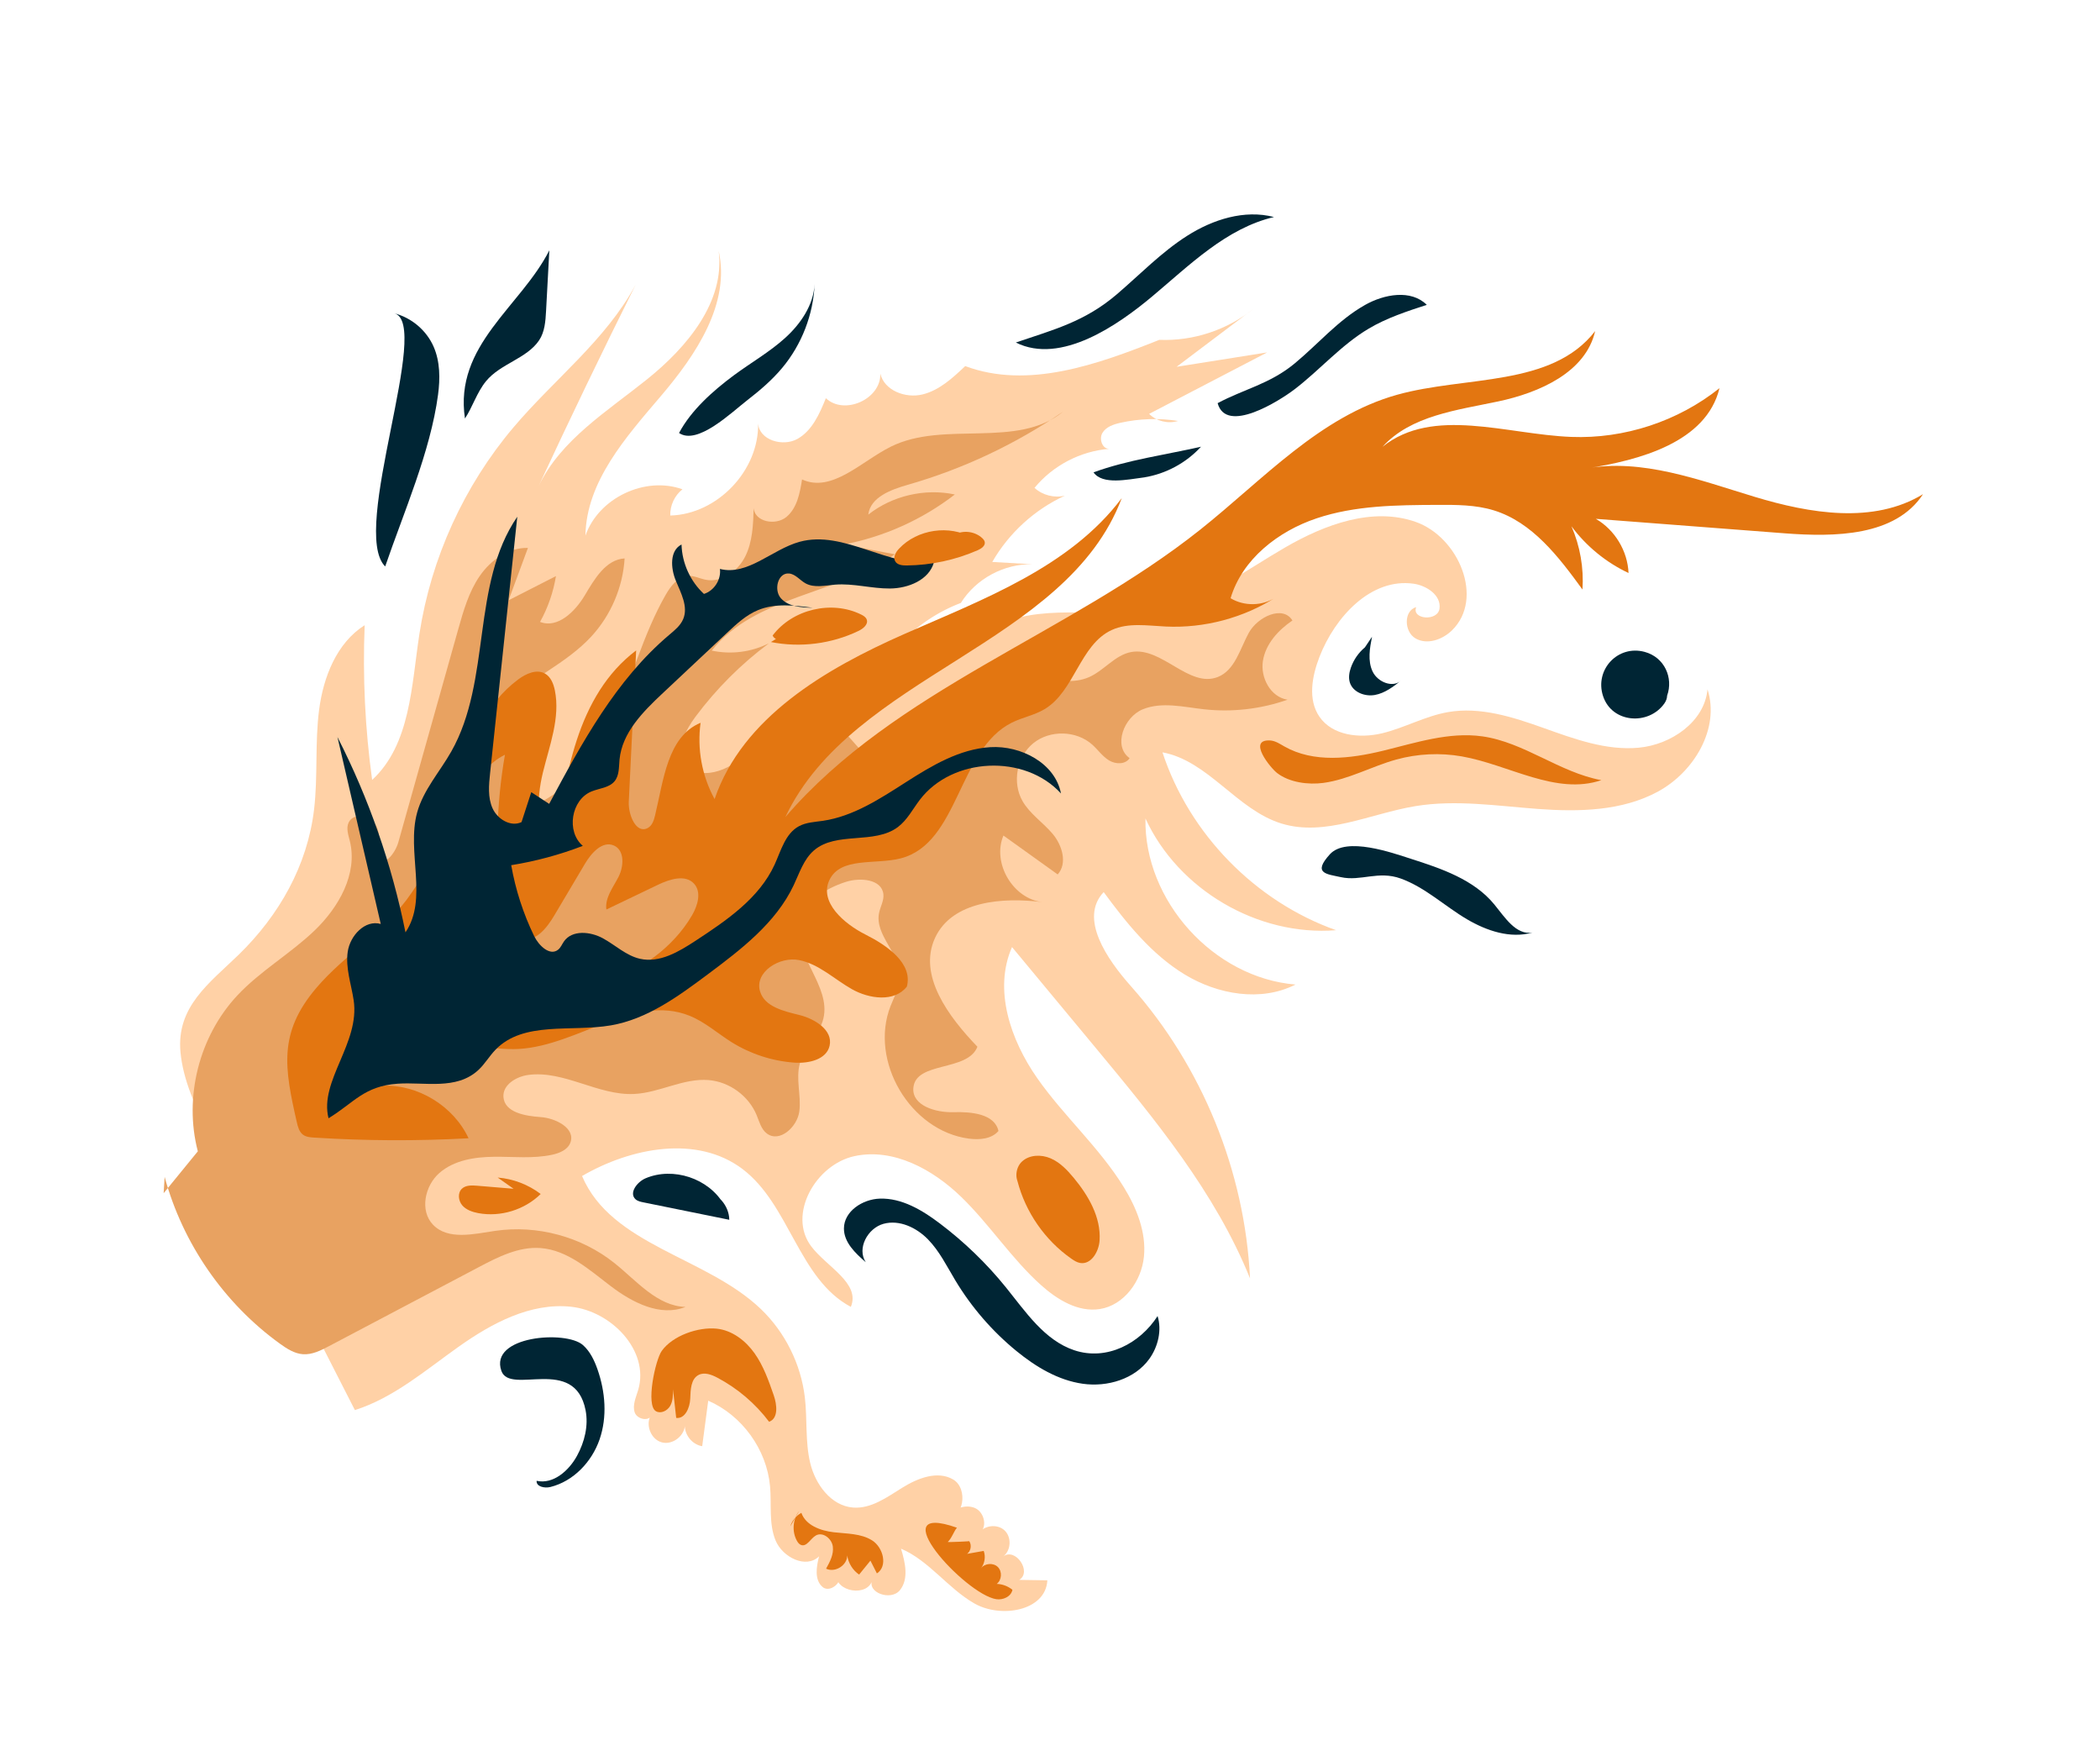 <svg width="530" height="443" viewBox="0 0 530 443" fill="none" xmlns="http://www.w3.org/2000/svg">
<path d="M79.272 204.186C80.249 195.88 79.46 187.437 80.532 179.142C81.597 170.85 84.966 162.235 92.034 157.754C91.507 170.785 92.141 183.871 93.923 196.794C103.623 187.836 103.843 172.965 105.859 159.911C108.804 140.805 117.122 122.562 129.617 107.806C139.854 95.724 152.918 85.784 160.424 71.846C152.026 88.664 143.86 105.605 135.936 122.652C141.519 110.983 153.23 103.799 163.321 95.699C173.404 87.601 183.012 76.139 181.379 63.31C184.363 76.618 175.645 89.537 166.807 99.92C157.968 110.304 147.963 121.498 147.755 135.141C151.067 125.649 162.778 120.066 172.24 123.461C170.255 125.022 169.082 127.559 169.162 130.079C181.048 129.773 191.599 118.701 191.33 106.815C191.61 111.059 197.573 112.825 201.279 110.735C204.984 108.645 206.838 104.42 208.433 100.475C213.095 104.872 222.383 100.691 222.176 94.28C223.188 98.541 228.51 100.556 232.77 99.537C237.03 98.518 240.424 95.385 243.603 92.372C259.419 98.276 276.908 91.99 292.589 85.752C301.134 86.108 309.77 83.251 316.417 77.872C309.928 82.768 303.445 87.655 296.956 92.551C304.574 91.342 312.191 90.133 319.808 88.923C309.88 94.095 299.942 99.261 290.013 104.433C291.877 106.282 294.792 106.999 297.305 106.215C292.49 105.457 287.532 105.617 282.775 106.679C281.027 107.068 279.151 107.696 278.233 109.232C277.314 110.761 278.198 113.316 279.986 113.249C272.709 113.809 265.715 117.456 261.09 123.105C263.124 124.96 266.1 125.717 268.769 125.064C261.125 128.562 254.619 134.504 250.43 141.792C253.833 141.991 257.235 142.183 260.638 142.382C253.457 142.18 246.296 146.035 242.503 152.135C236.748 154.32 231.503 157.823 227.277 162.299C233.876 168.446 243.798 161.084 252.067 157.494C264.915 151.927 279.94 156.492 293.634 153.563C304.909 151.154 314.403 143.883 324.383 138.111C334.363 132.339 346.376 127.87 357.26 131.676C368.144 135.481 374.698 151.055 366.424 159.083C364.016 161.417 360.186 162.757 357.271 161.099C354.356 159.44 354.204 154.129 357.421 153.184C356.194 156.306 362.865 156.876 363.309 153.547C363.752 150.219 360.098 147.763 356.779 147.287C346.034 145.753 336.916 155.647 332.999 165.771C331.113 170.654 330.033 176.521 332.994 180.837C336.279 185.634 343.184 186.38 348.841 185.019C354.496 183.65 359.7 180.684 365.427 179.684C373.547 178.261 381.775 180.909 389.543 183.678C397.304 186.448 405.344 189.424 413.555 188.666C421.767 187.907 430.177 182.144 430.945 173.94C434.11 183.794 427.576 194.753 418.485 199.707C409.395 204.661 398.51 204.878 388.193 204.119C377.875 203.359 367.448 201.725 357.24 203.403C345.882 205.269 334.434 211.176 323.428 207.8C312.168 204.344 304.963 191.978 293.386 189.833C300.137 210.403 316.799 227.467 337.2 234.71C317.473 236.3 297.346 224.506 289.092 206.514C288.688 227.252 306.284 246.731 326.953 248.427C318.236 252.863 307.341 250.953 298.982 245.878C290.623 240.796 284.338 232.971 278.549 225.094C272.292 231.722 279.36 242.015 285.415 248.828C303.386 269.053 314.184 295.527 315.48 322.553C306.7 300.856 291.516 282.46 276.568 264.447C269.516 255.952 262.464 247.457 255.414 238.969C250.683 249.704 255.031 262.392 261.751 272.01C268.477 281.619 277.472 289.55 283.622 299.54C286.871 304.819 289.323 310.921 288.708 317.087C288.093 323.254 283.7 329.341 277.574 330.304C272.125 331.157 266.862 327.959 262.754 324.281C255.291 317.598 249.797 308.996 242.606 302.023C235.416 295.049 225.469 289.611 215.674 291.714C205.88 293.818 198.702 306.458 204.723 314.466C208.631 319.662 217.217 323.749 214.738 329.752C201.552 322.758 199.304 303.98 187.394 294.973C175.959 286.325 159.285 289.532 146.897 296.741C154.355 314.307 178.275 317.105 192.044 330.315C198.14 336.162 202.123 344.171 203.123 352.557C203.776 358.077 203.186 363.748 204.482 369.149C205.778 374.55 209.739 379.943 215.275 380.39C219.815 380.757 223.854 377.789 227.72 375.384C231.585 372.979 236.594 371.009 240.536 373.294C244.478 375.579 243.216 383.566 238.73 382.728C240.59 380.762 243.535 379.45 246.033 380.5C248.53 381.551 249.35 385.659 246.966 386.946C248.333 384.847 251.685 384.435 253.522 386.144C255.359 387.853 255.183 391.22 253.189 392.738C256.268 390.38 260.541 396.623 257.235 398.642C259.602 398.676 261.963 398.719 264.33 398.753C263.935 406.471 252.616 408.421 245.91 404.586C239.204 400.75 234.509 393.801 227.401 390.765C228.458 394.244 229.406 398.379 227.136 401.223C224.866 404.066 218.645 401.845 220.191 398.553C219.166 403.099 210.623 401.731 211.062 397.093C213.587 398.208 209.768 402.22 207.638 400.462C205.508 398.703 206.019 395.369 206.721 392.695C203.439 395.928 197.491 392.948 195.737 388.687C193.989 384.424 194.762 379.606 194.346 375.021C193.507 365.737 187.292 357.131 178.742 353.427C178.235 357.251 177.729 361.082 177.222 364.906C174.6 364.508 172.556 361.82 172.861 359.193C173.037 362.124 169.815 364.725 166.985 363.931C164.155 363.137 162.755 359.243 164.428 356.83C164.166 358.775 160.813 358.244 160.187 356.382C159.562 354.52 160.532 352.552 161.082 350.666C163.956 340.816 154.281 330.781 144.072 329.716C133.864 328.652 124.094 333.892 115.718 339.833C107.342 345.773 99.348 352.688 89.568 355.801C81.141 339.276 72.709 322.76 64.283 306.235C58.125 294.17 46.849 279.33 45.55 265.508C44.477 254.009 52.794 248.119 60.256 240.879C70.404 230.997 77.596 218.431 79.272 204.186Z" fill="#FFD1A6"/>
<path d="M49.928 290.504C46.355 276.845 50.26 261.466 59.911 251.161C65.703 244.976 73.236 240.68 79.36 234.821C85.484 228.962 90.315 220.498 88.303 212.264C87.92 210.699 87.313 209.009 87.985 207.552C89.216 204.881 93.693 205.79 94.984 208.425C96.282 211.06 95.45 214.204 94.598 217.014C96.862 218.985 99.738 215.363 100.544 212.478C105.575 194.587 110.605 176.697 115.637 158.815C116.961 154.118 118.32 149.323 121.097 145.308C123.873 141.293 128.357 138.13 133.239 138.254C131.612 142.657 129.984 147.06 128.357 151.464C132.342 149.434 136.326 147.396 140.311 145.366C139.655 149.41 138.288 153.341 136.299 156.919C140.748 158.66 145.139 154.32 147.585 150.224C150.03 146.12 152.878 141.179 157.644 140.904C157.2 148.179 154.168 155.271 149.217 160.624C142.925 167.421 133.998 171.178 127.15 177.409C120.303 183.64 115.867 194.67 121.491 202.02C122.429 203.246 123.643 204.319 125.113 204.781C126.502 205.222 128 205.089 129.428 204.825C140.883 202.71 149.28 192.696 154.351 182.208C159.422 171.72 162.21 160.178 168.015 150.074C169.313 147.82 171.154 145.406 173.756 145.31C175.24 145.256 176.634 145.995 178.092 146.283C182.164 147.079 186.228 144.122 188.083 140.41C189.938 136.698 190.09 132.392 190.212 128.245C190.55 131.727 195.777 132.672 198.474 130.442C201.163 128.207 201.879 124.434 202.421 120.979C210.002 124.436 217.391 116.39 224.857 112.689C238.331 106.018 256.754 113.373 268.36 103.819C256.366 112.062 243.038 118.345 229.048 122.343C224.811 123.557 219.668 125.469 219.14 129.848C225.208 125.073 233.431 123.162 240.98 124.771C232.781 131.106 223.069 135.469 212.887 137.395C217.209 138.219 221.523 139.036 225.845 139.86C211.465 150.004 190.509 150.325 179.634 164.158C184.468 165.21 189.656 164.546 194.068 162.31C187.034 167.55 180.761 173.822 175.519 180.857C173.056 184.159 170.761 188.601 172.796 192.18C175.856 197.549 184.364 194.587 188.405 189.91C192.446 185.233 196.178 178.9 202.353 178.617C212.79 178.15 217.179 195.305 227.627 195.127C233.461 195.026 237.506 189.39 240.064 184.146C242.624 178.908 245.243 172.916 250.672 170.787C258.266 167.812 267.271 174.116 274.77 170.892C278.622 169.241 281.378 165.275 285.498 164.521C293.208 163.118 300.069 173.689 307.353 170.821C311.67 169.116 312.933 163.788 315.153 159.713C317.374 155.638 323.754 152.61 326.183 156.563C322.613 158.987 319.437 162.452 318.741 166.719C318.045 170.986 320.687 175.908 324.951 176.552C318.22 178.921 310.958 179.754 303.862 178.968C298.692 178.395 293.257 177.016 288.436 178.965C283.616 180.921 280.846 188.291 285.091 191.298C284.055 192.934 281.538 192.876 279.891 191.865C278.245 190.855 277.114 189.191 275.673 187.895C271.658 184.299 265.003 184.124 260.809 187.513C256.615 190.902 255.383 197.442 258.064 202.128C259.928 205.387 263.252 207.525 265.669 210.4C268.087 213.275 269.45 217.843 266.941 220.641C262.376 217.367 257.812 214.1 253.247 210.827C250.328 217.789 255.663 226.828 263.171 227.64C253.021 226.327 240.315 227.338 236.003 236.62C231.584 246.13 239.411 256.55 246.679 264.114C244.226 270.48 231.064 267.718 230.512 274.523C230.153 278.985 236.165 280.764 240.636 280.631C245.108 280.498 251.008 281.005 251.994 285.371C250.249 287.414 247.193 287.653 244.526 287.302C229.739 285.357 219.32 267.736 224.758 253.843C225.744 251.328 227.162 248.866 227.139 246.165C227.087 240.505 220.739 235.918 221.858 230.365C222.18 228.762 223.125 227.251 222.953 225.629C222.544 221.825 217.112 221.357 213.471 222.522C208.235 224.192 202.85 227.646 201.854 233.044C200.329 241.289 209.748 248.807 207.814 256.964C206.82 261.159 202.998 264.215 201.859 268.376C200.796 272.255 202.244 276.401 201.739 280.392C201.234 284.384 196.717 288.434 193.519 285.996C192.096 284.911 191.64 283.015 190.956 281.364C188.944 276.494 184.065 272.944 178.811 272.526C172.458 272.016 166.477 275.709 160.11 276.03C150.999 276.497 142.416 270.042 133.368 271.225C130.29 271.629 126.815 273.72 127.062 276.821C127.36 280.686 132.52 281.598 136.387 281.859C140.254 282.12 145.32 284.706 143.947 288.332C143.263 290.121 141.229 290.964 139.354 291.369C134.56 292.401 129.598 291.833 124.696 291.882C119.794 291.931 114.589 292.744 110.899 295.965C107.208 299.187 105.887 305.469 109.272 309.012C113.079 312.994 119.573 311.369 125.025 310.569C135.589 309.027 146.739 312.045 155.08 318.709C160.686 323.189 165.841 329.55 173.01 329.77C166.666 332.316 159.591 328.668 154.152 324.531C148.713 320.394 143.222 315.408 136.405 314.913C130.909 314.511 125.703 317.156 120.835 319.727C108.23 326.373 95.624 333.02 83.026 339.665C80.971 340.75 78.769 341.871 76.444 341.699C74.322 341.547 72.429 340.332 70.698 339.085C56.572 328.903 46.104 313.767 41.553 296.958C41.47 298.331 41.385 299.696 41.301 301.069" fill="#E8A261"/>
<path d="M103.842 225.317C115.682 208.744 114.454 183.552 130.811 171.419C132.773 169.969 135.439 168.757 137.552 169.96C139.019 170.799 139.698 172.543 140.037 174.193C141.437 181.099 138.689 188.074 137.019 194.922C135.35 201.771 135.128 209.983 140.272 214.806C142.346 196.177 145.585 175.405 160.553 164.119C159.936 176.845 159.31 189.565 158.693 202.291C158.531 205.649 160.595 210.547 163.529 208.899C164.605 208.29 165.03 206.981 165.316 205.783C167.456 196.957 168.427 185.84 176.814 182.38C175.902 188.949 177.162 195.806 180.348 201.626C187.414 180.985 208.328 168.756 228.289 159.955C248.25 151.154 269.992 143.115 283.113 125.686C269.115 162.804 215.15 170.292 198.211 206.164C226.013 173.834 269.58 160.169 302.944 133.623C318.773 121.019 333.122 105.049 352.614 99.605C369.891 94.778 391.61 97.725 402.585 83.543C400.215 93.931 388.556 99.074 378.132 101.286C367.707 103.498 356.072 104.851 348.913 112.744C361.663 102.491 380.207 109.607 396.554 110.243C409.951 110.766 423.485 106.313 433.967 97.945C430.652 111.568 413.933 116.147 400.069 118.251C414.434 115.574 428.857 121.138 442.842 125.362C456.827 129.587 472.859 132.292 485.339 124.689C478.345 135.339 463.09 135.54 450.393 134.565C434.514 133.347 418.629 132.131 402.75 130.913C407.562 133.687 410.786 139.032 411.008 144.582C405.336 141.916 400.342 137.822 396.605 132.792C398.787 137.789 399.747 143.31 399.388 148.752C393.397 140.509 386.741 131.767 376.997 128.773C372.406 127.358 367.52 127.373 362.72 127.394C352.461 127.443 341.994 127.525 332.267 130.795C322.539 134.058 313.501 141.117 310.577 150.947C314.02 153.031 318.66 152.934 322.009 150.706C313.805 155.923 303.973 158.54 294.261 158.091C289.636 157.878 284.758 157.033 280.564 158.974C272.518 162.689 271.229 174.413 263.612 178.948C261.067 180.466 258.062 181.009 255.407 182.318C241.773 189.074 242.05 212.813 227.304 216.592C220.934 218.224 212.088 216.134 209.31 222.096C206.737 227.619 212.959 233.051 218.401 235.793C223.842 238.535 230.427 243.045 228.877 248.935C225.76 252.933 219.361 252.072 214.954 249.564C210.547 247.056 206.686 243.269 201.714 242.259C196.742 241.248 190.38 245.269 191.817 250.137C192.963 254.027 197.785 255.136 201.722 256.104C205.659 257.072 210.29 259.942 209.371 263.892C208.567 267.375 204.074 268.378 200.508 268.127C194.898 267.732 189.396 265.937 184.628 262.956C181.074 260.733 177.886 257.84 173.987 256.283C160.133 250.73 145.836 263.838 130.934 264.674C124.317 265.044 117.767 262.94 111.143 263.197C104.525 263.444 97.089 267.338 96.481 273.932C105.485 273.585 114.443 279.056 118.256 287.212C105.269 287.926 92.239 287.867 79.256 287.039C78.286 286.977 77.25 286.889 76.469 286.306C75.509 285.59 75.174 284.315 74.906 283.141C71.796 269.498 70.203 260.63 79.802 249.316C87.131 240.692 97.482 234.778 103.842 225.317Z" fill="#E37611"/>
<path d="M115.806 214.575C116.917 205.307 119.044 194.538 127.436 190.441C125.255 202.968 124.946 215.818 126.515 228.437C126.96 231.998 128.257 236.311 131.788 236.967C135.303 237.619 138.045 234.094 139.872 231.023C142.465 226.66 145.051 222.299 147.643 217.929C149.257 215.214 152.044 212.078 154.936 213.343C157.67 214.546 157.471 218.578 156.109 221.243C154.746 223.909 152.639 226.528 153.036 229.493C157.4 227.404 161.763 225.307 166.128 223.218C169.056 221.817 172.997 220.577 175.178 222.985C177.105 225.113 176.086 228.516 174.632 230.992C169.867 239.129 161.648 244.855 152.768 248.028C143.888 251.201 134.339 252.015 124.906 252.055C106.192 252.129 114.487 225.561 115.806 214.575Z" fill="#E8A261"/>
<path d="M256.787 298.017C258.825 305.878 263.746 312.96 270.404 317.609C271.078 318.075 271.788 318.533 272.59 318.675C275.392 319.168 277.345 315.804 277.517 312.966C277.877 307.14 274.707 301.677 270.976 297.183C269.34 295.212 267.509 293.295 265.156 292.277C262.803 291.259 259.823 291.338 257.94 293.071C256.057 294.804 255.97 298.346 258.138 299.714" fill="#E37611"/>
<path d="M334.008 197.543C340.404 196.672 346.192 193.362 352.422 191.643C357.774 190.173 363.451 189.895 368.919 190.854C380.846 192.946 392.68 200.742 404.156 196.853C393.616 194.918 384.713 187.299 374.105 185.8C365.681 184.615 357.289 187.425 349.024 189.435C340.759 191.446 331.549 192.546 324.152 188.348C323.013 187.698 321.872 186.918 320.561 186.837C314.71 186.505 320.648 193.77 322.317 195.053C325.44 197.46 330.216 198.056 334.008 197.543Z" fill="#E37611"/>
<path d="M165.564 356.095C166.81 356.785 168.449 355.959 169.15 354.725C169.851 353.492 169.864 351.995 169.853 350.572C170.124 352.971 170.388 355.372 170.658 357.771C172.886 358.07 174.103 355.211 174.199 352.962C174.295 350.713 174.326 347.941 176.333 346.919C177.81 346.17 179.592 346.855 181.053 347.626C186.149 350.321 190.645 354.145 194.106 358.746C196.477 357.899 196.109 354.461 195.284 352.086C194 348.392 192.691 344.641 190.426 341.452C188.161 338.264 184.769 335.657 180.882 335.254C176.213 334.774 169.777 337.009 167.021 340.851C165.396 343.116 162.909 354.631 165.564 356.095Z" fill="#E37611"/>
<path d="M99.466 79.041C103.841 80.138 107.635 83.348 109.442 87.484C111.084 91.247 111.097 95.536 110.553 99.604C108.641 113.971 101.865 129.33 97.213 142.931C88.197 133.993 109.151 81.465 99.466 79.041Z" fill="#002534"/>
<path d="M138.644 63.156C138.365 68.261 138.094 73.371 137.815 78.476C137.678 81.024 137.492 83.711 136.084 85.834C132.983 90.496 126.306 91.735 122.664 96.181C120.345 99.011 119.247 102.751 117.345 105.599C114.563 87.063 131.429 77.406 138.644 63.156Z" fill="#002534"/>
<path d="M185.189 94.716C189.471 91.54 194.153 88.883 198.112 85.31C202.071 81.737 205.328 76.969 205.602 71.643C205.276 79.362 202.341 86.949 197.379 92.871C194.834 95.914 191.793 98.503 188.66 100.933C184.595 104.082 176.023 112.421 171.379 109.254C174.416 103.517 179.964 98.591 185.189 94.716Z" fill="#002534"/>
<path d="M344.484 163.336C342.871 164.687 341.628 166.478 340.936 168.46C340.513 169.662 340.298 170.992 340.675 172.213C341.448 174.667 344.462 175.815 346.986 175.359C349.516 174.901 351.649 173.273 353.666 171.674C351.502 173.692 347.647 172.088 346.399 169.397C345.153 166.714 345.695 163.574 346.268 160.672" fill="#002534"/>
<path d="M288.748 120.459C294.222 119.578 299.373 116.806 303.108 112.718C294.204 114.754 284.511 116.048 275.985 119.19C278.249 122.41 284.547 120.999 288.748 120.459Z" fill="#002534"/>
<path d="M326.687 98.257C333.12 93.349 338.495 87.031 345.457 82.908C350.002 80.217 355.071 78.557 360.092 76.921C356.122 72.971 349.353 74.206 344.483 76.961C337.668 80.818 332.655 86.835 326.686 91.759C320.459 96.895 313.88 98.208 307.306 101.726C309.474 109.661 322.948 101.113 326.687 98.257Z" fill="#002534"/>
<path d="M290.722 74.854C300.222 66.908 309.471 57.601 321.528 54.763C314.082 52.82 306.099 55.373 299.613 59.502C293.119 63.626 287.736 69.24 281.889 74.24C273.777 81.179 265.952 83.164 256.377 86.428C267.795 92.136 282.321 81.88 290.722 74.854Z" fill="#002534"/>
<path d="M147.126 339.394C148.925 340.987 149.994 343.238 150.789 345.496C152.782 351.166 153.287 357.496 151.329 363.183C149.369 368.862 144.735 373.762 138.903 375.204C137.456 375.564 135.302 375.128 135.433 373.647C139.624 374.58 143.57 371.102 145.629 367.334C147.534 363.842 148.549 359.751 147.791 355.846C145.059 341.868 128.744 352.145 126.541 345.911C123.421 337.066 142.851 335.603 147.126 339.394Z" fill="#002534"/>
<path d="M89.254 252.345C88.633 248.275 87.172 244.224 87.76 240.148C88.348 236.071 92.135 232.01 96.094 233.135C92.454 217.412 88.805 201.69 85.165 185.967C93.106 201.506 98.895 218.141 102.333 235.253C108.107 226.75 102.562 214.955 105.271 205.045C106.829 199.345 110.976 194.778 113.891 189.632C124.095 171.632 118.848 147.442 130.554 130.382C128.268 151.948 125.975 173.524 123.688 195.091C123.37 198.081 123.076 201.234 124.318 203.971C125.559 206.709 128.914 208.734 131.625 207.436C132.441 204.916 133.265 202.394 134.083 199.881C135.587 200.866 137.09 201.852 138.601 202.835C146.888 187.372 155.484 171.526 168.882 160.203C170.262 159.036 171.74 157.858 172.432 156.19C173.735 153.061 171.851 149.629 170.555 146.496C169.259 143.363 168.979 138.92 172.005 137.392C172.134 142.079 174.217 146.683 177.66 149.862C180.244 149.049 182.039 146.246 181.695 143.554C188.705 145.345 194.829 138.628 201.81 136.708C212.972 133.647 224.208 143.276 235.706 141.889C234.474 146.352 229.231 148.46 224.602 148.494C219.973 148.528 215.389 147.15 210.771 147.519C208.244 147.723 205.513 148.411 203.288 147.185C201.869 146.397 200.772 144.865 199.155 144.707C196.311 144.429 195.189 148.91 197.125 151.005C199.061 153.101 202.256 153.295 205.111 153.356C200.492 152.744 195.621 152.166 191.31 153.946C188.31 155.177 185.874 157.448 183.504 159.667C178.093 164.743 172.682 169.819 167.278 174.893C162.3 179.562 157.001 184.861 156.357 191.662C156.176 193.552 156.318 195.646 155.112 197.116C153.752 198.778 151.299 198.891 149.303 199.695C144.142 201.787 142.846 209.835 147.091 213.432C141.256 215.679 135.193 217.311 129.02 218.307C130.109 224.492 132.056 230.516 134.797 236.171C135.97 238.6 138.794 241.318 140.881 239.614C141.535 239.08 141.845 238.237 142.33 237.545C144.389 234.597 148.978 235.024 152.135 236.742C155.299 238.459 158.023 241.136 161.534 241.927C166.466 243.045 171.323 240.146 175.553 237.371C183.389 232.234 191.615 226.66 195.507 218.135C197.121 214.6 198.202 210.342 201.616 208.485C203.451 207.49 205.62 207.41 207.684 207.112C215.37 205.981 222.102 201.543 228.646 197.357C235.189 193.17 242.172 188.997 249.927 188.527C257.681 188.057 266.306 192.574 267.772 200.21C258.629 190.193 240.333 191.028 232.134 201.822C230.349 204.172 228.97 206.91 226.612 208.682C220.647 213.162 211.051 209.709 205.41 214.592C202.837 216.828 201.766 220.28 200.309 223.362C195.814 232.879 187.061 239.552 178.624 245.849C171.17 251.41 163.351 257.142 154.19 258.722C144.153 260.452 132.067 257.549 125.018 264.907C123.484 266.502 122.368 268.468 120.747 269.974C115.185 275.141 107.172 272.964 100.385 273.443C91.844 274.044 89.357 278.248 82.914 282.162C80.536 272.728 90.908 263.209 89.254 252.345Z" fill="#002534"/>
<path d="M271.129 340.701C263.594 338.185 258.851 330.992 253.863 324.82C248.979 318.781 243.346 313.341 237.142 308.664C232.71 305.326 227.604 302.265 222.06 302.44C217.71 302.572 212.998 305.626 212.993 309.979C212.987 313.467 215.852 316.201 218.498 318.479C216.209 315.012 218.99 309.885 222.991 308.794C226.992 307.703 231.292 309.742 234.196 312.713C237.1 315.684 238.948 319.483 241.086 323.041C245.168 329.835 250.429 335.915 256.568 340.926C261.438 344.899 267.05 348.274 273.269 349.155C279.487 350.036 286.401 347.976 290.068 342.874C292.284 339.789 293.263 335.635 292.151 332.075C287.718 338.975 279.336 343.437 271.129 340.701Z" fill="#002534"/>
<path d="M370.211 231.934C375.201 234.872 381.201 236.906 386.763 235.295C382.625 236.037 379.806 231.471 377.138 228.216C371.981 221.924 363.791 219.154 356.042 216.68C351.431 215.208 339.781 211.009 335.637 215.553C331.197 220.423 334.804 220.528 338.424 221.328C343.453 222.435 347.845 219.627 353.518 221.673C359.67 223.893 364.64 228.65 370.211 231.934Z" fill="#002534"/>
<path d="M182.649 303.842C178.826 297.319 169.902 294.363 162.939 297.307C160.788 298.219 158.67 301.017 160.389 302.596C160.912 303.075 161.649 303.237 162.35 303.376C169.589 304.846 176.818 306.311 184.057 307.781C184.019 304.225 181.147 300.911 177.629 300.359" fill="#002534"/>
<path d="M194.575 162.003C201.998 163.476 209.885 162.466 216.697 159.185C217.866 158.619 219.207 157.521 218.738 156.302C218.515 155.71 217.924 155.358 217.364 155.077C209.925 151.371 199.986 153.717 194.996 160.358C195.903 162.44 199.854 161.214 199.424 158.984" fill="#E37611"/>
<path d="M245.447 135.719C239.613 132.342 231.516 133.53 226.893 138.444C226.088 139.299 225.345 140.555 225.909 141.594C226.426 142.55 227.719 142.696 228.804 142.682C234.969 142.623 241.117 141.304 246.763 138.833C247.665 138.434 248.721 137.721 248.532 136.755C248.455 136.364 248.177 136.042 247.886 135.77C246.089 134.107 243.246 133.714 241.065 134.823" fill="#E37611"/>
<path d="M201.695 381.244C200.064 383.357 199.835 386.451 201.127 388.781C201.374 389.222 201.698 389.665 202.175 389.832C203.644 390.364 204.559 388.192 205.926 387.426C207.667 386.457 209.912 388.216 210.185 390.193C210.465 392.169 209.459 394.075 208.489 395.813C210.742 396.904 213.821 394.982 213.829 392.483C214.1 394.414 215.217 396.203 216.82 397.306C217.77 396.132 218.729 394.963 219.679 393.788C220.226 394.861 220.766 395.935 221.314 397.008C224.124 395.201 222.927 390.462 220.103 388.678C217.278 386.895 213.707 387.012 210.389 386.62C207.071 386.229 203.358 384.88 202.25 381.725C200.919 382.446 199.894 383.704 199.458 385.154" fill="#E37611"/>
<path d="M244.624 388.876C245.286 389.865 245.033 391.355 244.085 392.07C245.479 391.827 246.878 391.576 248.271 391.334C248.8 392.786 248.525 394.51 247.569 395.732C248.524 394.426 250.682 394.256 251.831 395.387C252.98 396.518 252.844 398.675 251.557 399.655C252.99 399.696 254.414 400.237 255.519 401.147C255.188 402.859 253.147 403.781 251.424 403.513C243.509 402.267 222.124 378.657 241.514 385.478C240.782 386.28 240.234 388.097 239.199 389.073C239.624 389.166 244.654 388.909 244.624 388.876Z" fill="#E37611"/>
<path d="M129.611 299.953C126.542 299.697 123.472 299.44 120.403 299.183C119.055 299.072 117.527 299.019 116.555 299.96C115.454 301.027 115.666 302.97 116.66 304.131C117.661 305.291 119.213 305.822 120.717 306.102C126.322 307.142 132.394 305.278 136.459 301.27C133.334 298.894 129.516 297.435 125.6 297.122" fill="#E37611"/>
<path d="M415.069 164.484C408.313 162.659 402.402 168.982 404.578 175.628C406.817 182.477 416.061 183.117 420.044 177.517C420.519 176.849 420.731 176.171 420.75 175.524C422.36 171.07 420.125 165.846 415.069 164.484Z" fill="#002534"/>
</svg>
